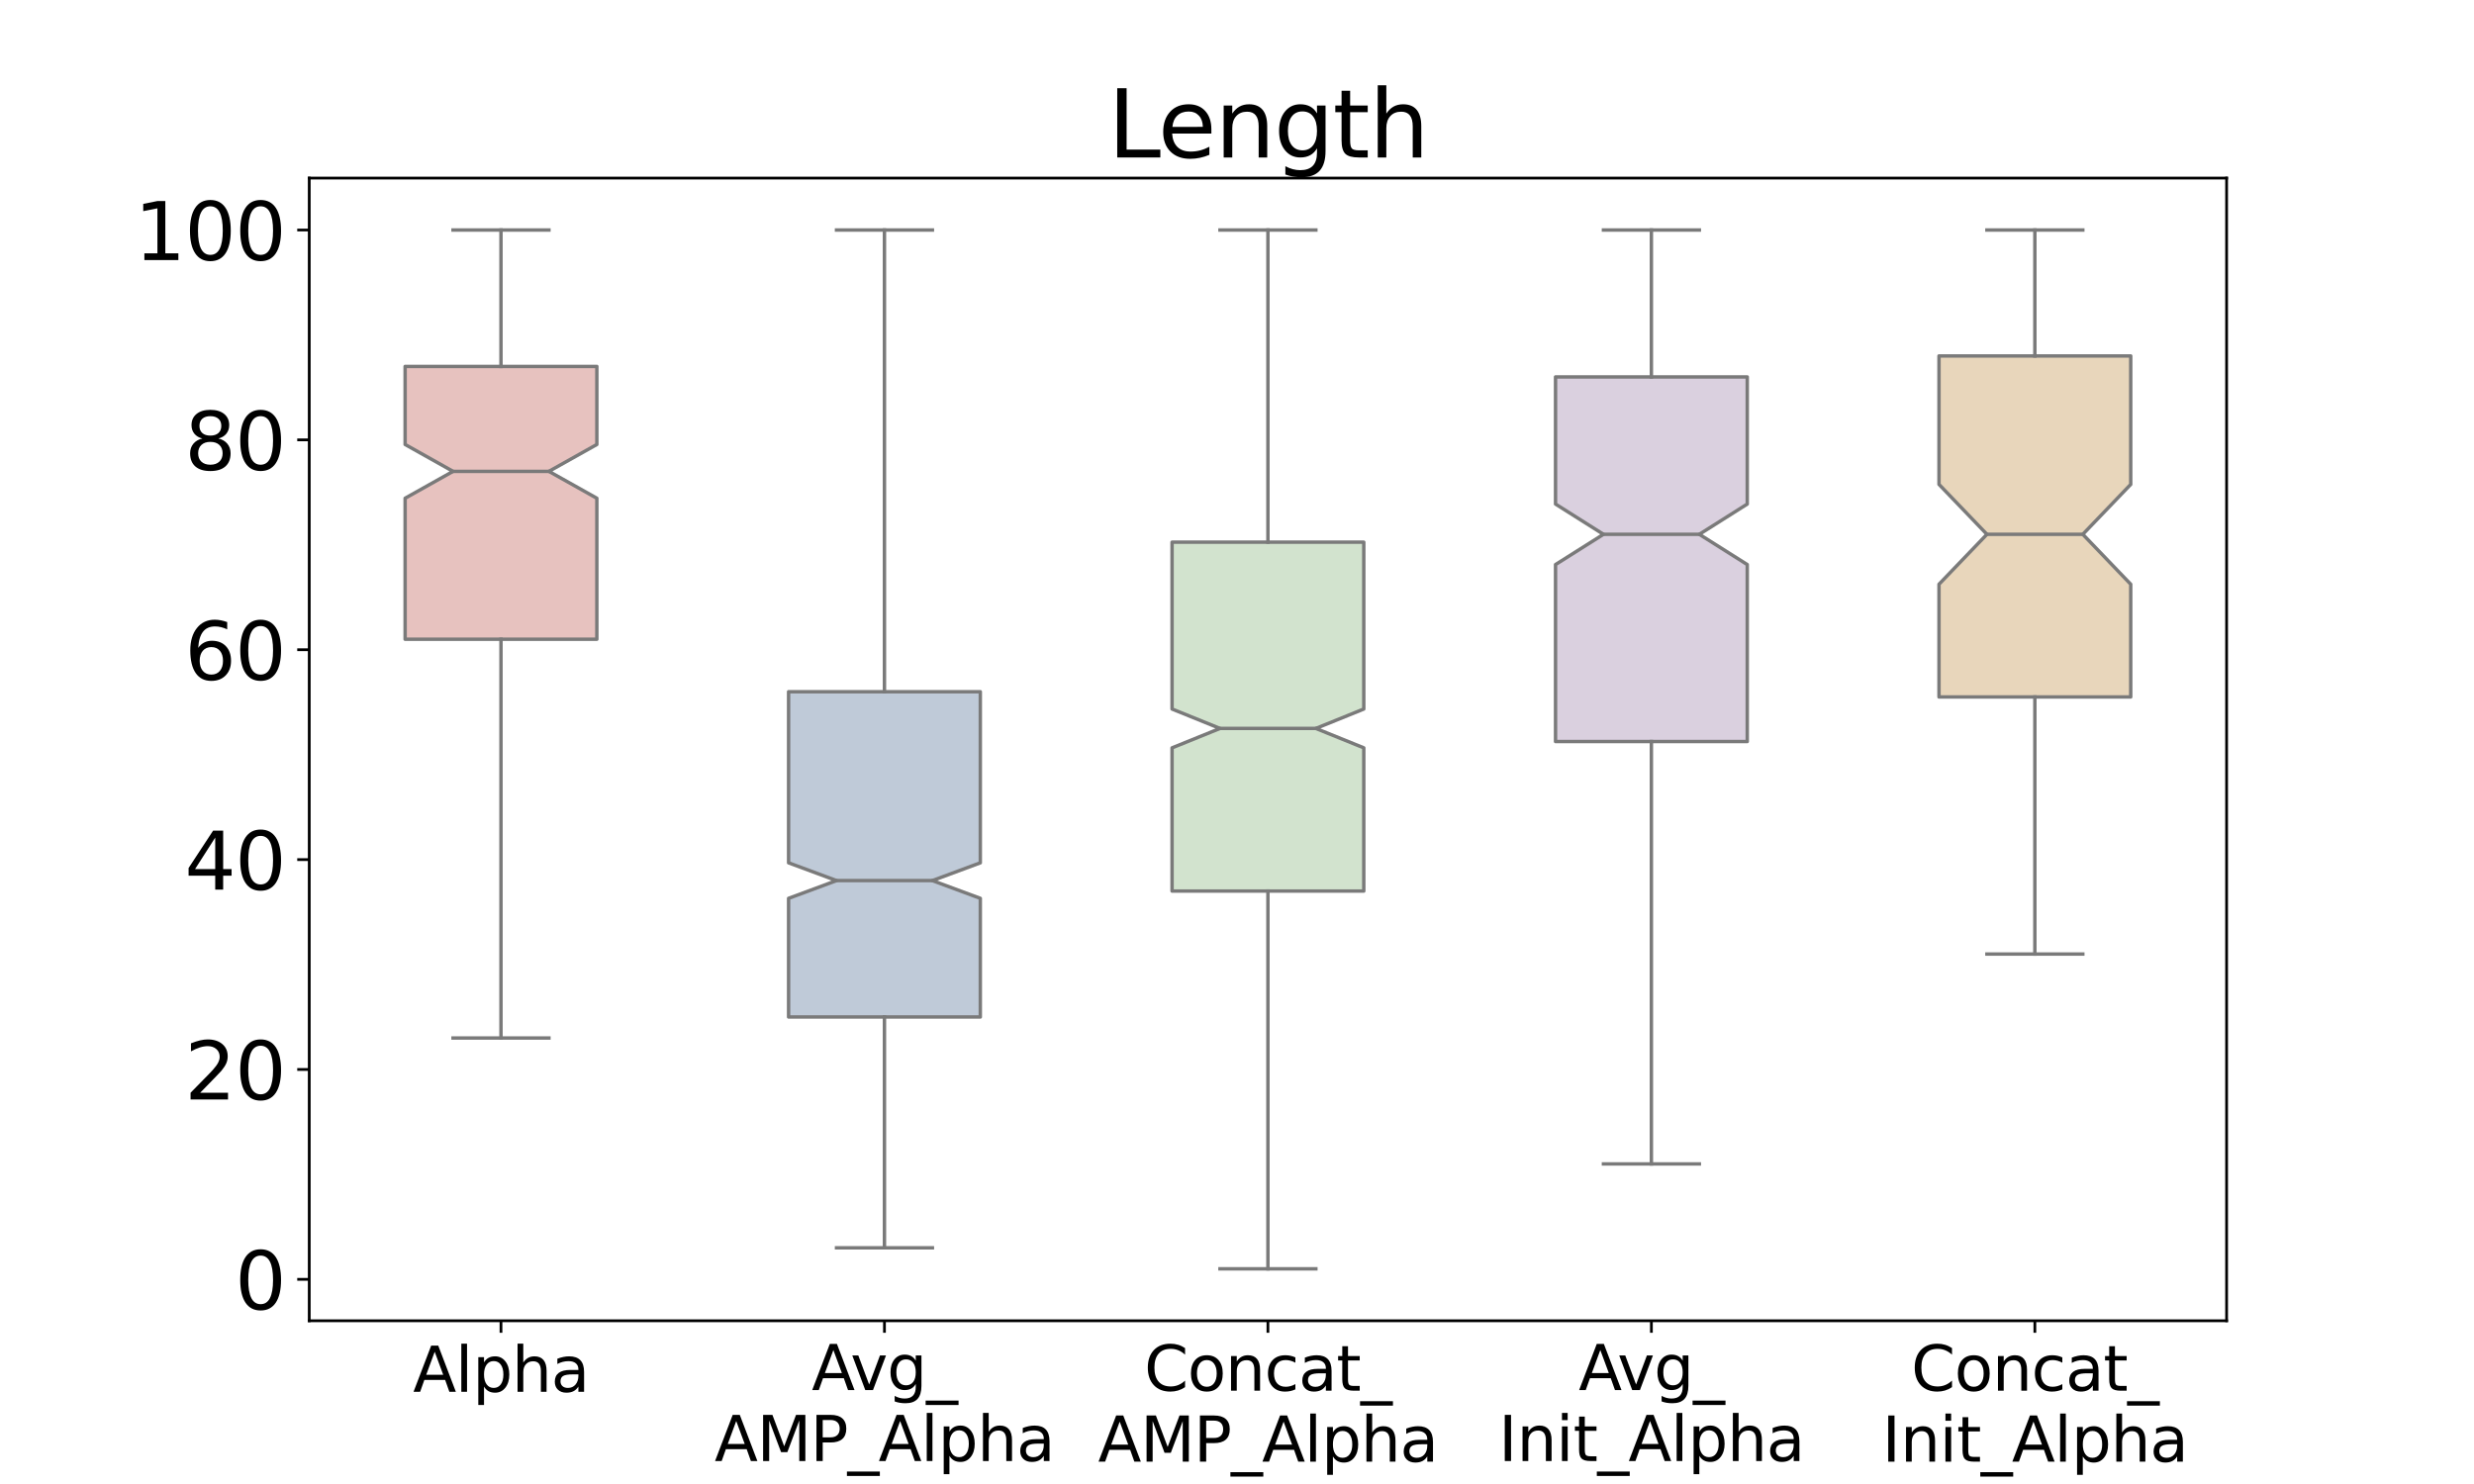 <?xml version="1.0" encoding="utf-8" standalone="no"?>
<!DOCTYPE svg PUBLIC "-//W3C//DTD SVG 1.1//EN"
  "http://www.w3.org/Graphics/SVG/1.1/DTD/svg11.dtd">
<svg xmlns:xlink="http://www.w3.org/1999/xlink" width="720pt" height="432pt" viewBox="0 0 720 432" xmlns="http://www.w3.org/2000/svg" version="1.1">
 <defs>
  <style type="text/css">*{stroke-linejoin: round; stroke-linecap: butt}</style>
 </defs>
 <g id="figure_1">
  <g id="patch_1">
   <path d="M 0 432 
L 720 432 
L 720 0 
L 0 0 
L 0 432 
z
" style="fill: none"/>
  </g>
  <g id="axes_1">
   <g id="patch_2">
    <path d="M 90 384.48 
L 648 384.48 
L 648 51.84 
L 90 51.84 
L 90 384.48 
z
" style="fill: none"/>
   </g>
   <g id="patch_3">
    <path d="M 117.9 186.087 
L 173.7 186.087 
L 173.7 145.038 
L 159.75 137.215 
L 173.7 129.391 
L 173.7 106.669 
L 117.9 106.669 
L 117.9 129.391 
L 131.85 137.215 
L 117.9 145.038 
L 117.9 186.087 
z
" clip-path="url(#p8188d04156)" style="fill: #e7c2bf; stroke: #7a7a7a; stroke-linejoin: miter"/>
   </g>
   <g id="patch_4">
    <path d="M 229.5 296.051 
L 285.3 296.051 
L 285.3 261.511 
L 271.35 256.342 
L 285.3 251.172 
L 285.3 201.36 
L 229.5 201.36 
L 229.5 251.172 
L 243.45 256.342 
L 229.5 261.511 
L 229.5 296.051 
z
" clip-path="url(#p8188d04156)" style="fill: #bfcad8; stroke: #7a7a7a; stroke-linejoin: miter"/>
   </g>
   <g id="patch_5">
    <path d="M 341.1 259.396 
L 396.9 259.396 
L 396.9 217.703 
L 382.95 212.051 
L 396.9 206.399 
L 396.9 157.833 
L 341.1 157.833 
L 341.1 206.399 
L 355.05 212.051 
L 341.1 217.703 
L 341.1 259.396 
z
" clip-path="url(#p8188d04156)" style="fill: #d2e3ce; stroke: #7a7a7a; stroke-linejoin: miter"/>
   </g>
   <g id="patch_6">
    <path d="M 452.7 215.869 
L 508.5 215.869 
L 508.5 164.349 
L 494.55 155.542 
L 508.5 146.734 
L 508.5 109.724 
L 452.7 109.724 
L 452.7 146.734 
L 466.65 155.542 
L 452.7 164.349 
L 452.7 215.869 
z
" clip-path="url(#p8188d04156)" style="fill: #dad0df; stroke: #7a7a7a; stroke-linejoin: miter"/>
   </g>
   <g id="patch_7">
    <path d="M 564.3 202.887 
L 620.1 202.887 
L 620.1 170.076 
L 606.15 155.542 
L 620.1 141.008 
L 620.1 103.615 
L 564.3 103.615 
L 564.3 141.008 
L 578.25 155.542 
L 564.3 170.076 
L 564.3 202.887 
z
" clip-path="url(#p8188d04156)" style="fill: #e8d6bb; stroke: #7a7a7a; stroke-linejoin: miter"/>
   </g>
   <g id="matplotlib.axis_1">
    <g id="xtick_1">
     <g id="line2d_1">
      <defs>
       <path id="m7c435d6a6c" d="M 0 0 
L 0 3.5 
" style="stroke: #000000; stroke-width: 0.8"/>
      </defs>
      <g>
       <use xlink:href="#m7c435d6a6c" x="145.8" y="384.48" style="stroke: #000000; stroke-width: 0.8"/>
      </g>
     </g>
     <g id="text_1">
      <!-- Alpha -->
      <g transform="translate(120.21 405.157) scale(0.18 -0.18)">
       <defs>
        <path id="DejaVuSans-41" d="M 2188 4044 
L 1331 1722 
L 3047 1722 
L 2188 4044 
z
M 1831 4666 
L 2547 4666 
L 4325 0 
L 3669 0 
L 3244 1197 
L 1141 1197 
L 716 0 
L 50 0 
L 1831 4666 
z
" transform="scale(0.016)"/>
        <path id="DejaVuSans-6c" d="M 603 4863 
L 1178 4863 
L 1178 0 
L 603 0 
L 603 4863 
z
" transform="scale(0.016)"/>
        <path id="DejaVuSans-70" d="M 1159 525 
L 1159 -1331 
L 581 -1331 
L 581 3500 
L 1159 3500 
L 1159 2969 
Q 1341 3281 1617 3432 
Q 1894 3584 2278 3584 
Q 2916 3584 3314 3078 
Q 3713 2572 3713 1747 
Q 3713 922 3314 415 
Q 2916 -91 2278 -91 
Q 1894 -91 1617 61 
Q 1341 213 1159 525 
z
M 3116 1747 
Q 3116 2381 2855 2742 
Q 2594 3103 2138 3103 
Q 1681 3103 1420 2742 
Q 1159 2381 1159 1747 
Q 1159 1113 1420 752 
Q 1681 391 2138 391 
Q 2594 391 2855 752 
Q 3116 1113 3116 1747 
z
" transform="scale(0.016)"/>
        <path id="DejaVuSans-68" d="M 3513 2113 
L 3513 0 
L 2938 0 
L 2938 2094 
Q 2938 2591 2744 2837 
Q 2550 3084 2163 3084 
Q 1697 3084 1428 2787 
Q 1159 2491 1159 1978 
L 1159 0 
L 581 0 
L 581 4863 
L 1159 4863 
L 1159 2956 
Q 1366 3272 1645 3428 
Q 1925 3584 2291 3584 
Q 2894 3584 3203 3211 
Q 3513 2838 3513 2113 
z
" transform="scale(0.016)"/>
        <path id="DejaVuSans-61" d="M 2194 1759 
Q 1497 1759 1228 1600 
Q 959 1441 959 1056 
Q 959 750 1161 570 
Q 1363 391 1709 391 
Q 2188 391 2477 730 
Q 2766 1069 2766 1631 
L 2766 1759 
L 2194 1759 
z
M 3341 1997 
L 3341 0 
L 2766 0 
L 2766 531 
Q 2569 213 2275 61 
Q 1981 -91 1556 -91 
Q 1019 -91 701 211 
Q 384 513 384 1019 
Q 384 1609 779 1909 
Q 1175 2209 1959 2209 
L 2766 2209 
L 2766 2266 
Q 2766 2663 2505 2880 
Q 2244 3097 1772 3097 
Q 1472 3097 1187 3025 
Q 903 2953 641 2809 
L 641 3341 
Q 956 3463 1253 3523 
Q 1550 3584 1831 3584 
Q 2591 3584 2966 3190 
Q 3341 2797 3341 1997 
z
" transform="scale(0.016)"/>
       </defs>
       <use xlink:href="#DejaVuSans-41"/>
       <use xlink:href="#DejaVuSans-6c" x="68.408"/>
       <use xlink:href="#DejaVuSans-70" x="96.191"/>
       <use xlink:href="#DejaVuSans-68" x="159.668"/>
       <use xlink:href="#DejaVuSans-61" x="223.047"/>
      </g>
     </g>
    </g>
    <g id="xtick_2">
     <g id="line2d_2">
      <g>
       <use xlink:href="#m7c435d6a6c" x="257.4" y="384.48" style="stroke: #000000; stroke-width: 0.8"/>
      </g>
     </g>
     <g id="text_2">
      <!-- Avg_ -->
      <g transform="translate(236.232 404.657) scale(0.18 -0.18)">
       <defs>
        <path id="DejaVuSans-76" d="M 191 3500 
L 800 3500 
L 1894 563 
L 2988 3500 
L 3597 3500 
L 2284 0 
L 1503 0 
L 191 3500 
z
" transform="scale(0.016)"/>
        <path id="DejaVuSans-67" d="M 2906 1791 
Q 2906 2416 2648 2759 
Q 2391 3103 1925 3103 
Q 1463 3103 1205 2759 
Q 947 2416 947 1791 
Q 947 1169 1205 825 
Q 1463 481 1925 481 
Q 2391 481 2648 825 
Q 2906 1169 2906 1791 
z
M 3481 434 
Q 3481 -459 3084 -895 
Q 2688 -1331 1869 -1331 
Q 1566 -1331 1297 -1286 
Q 1028 -1241 775 -1147 
L 775 -588 
Q 1028 -725 1275 -790 
Q 1522 -856 1778 -856 
Q 2344 -856 2625 -561 
Q 2906 -266 2906 331 
L 2906 616 
Q 2728 306 2450 153 
Q 2172 0 1784 0 
Q 1141 0 747 490 
Q 353 981 353 1791 
Q 353 2603 747 3093 
Q 1141 3584 1784 3584 
Q 2172 3584 2450 3431 
Q 2728 3278 2906 2969 
L 2906 3500 
L 3481 3500 
L 3481 434 
z
" transform="scale(0.016)"/>
        <path id="DejaVuSans-5f" d="M 3263 -1063 
L 3263 -1509 
L -63 -1509 
L -63 -1063 
L 3263 -1063 
z
" transform="scale(0.016)"/>
       </defs>
       <use xlink:href="#DejaVuSans-41"/>
       <use xlink:href="#DejaVuSans-76" x="62.533"/>
       <use xlink:href="#DejaVuSans-67" x="121.713"/>
       <use xlink:href="#DejaVuSans-5f" x="185.189"/>
      </g>
      <!-- AMP_Alpha -->
      <g transform="translate(207.962 425.313) scale(0.18 -0.18)">
       <defs>
        <path id="DejaVuSans-4d" d="M 628 4666 
L 1569 4666 
L 2759 1491 
L 3956 4666 
L 4897 4666 
L 4897 0 
L 4281 0 
L 4281 4097 
L 3078 897 
L 2444 897 
L 1241 4097 
L 1241 0 
L 628 0 
L 628 4666 
z
" transform="scale(0.016)"/>
        <path id="DejaVuSans-50" d="M 1259 4147 
L 1259 2394 
L 2053 2394 
Q 2494 2394 2734 2622 
Q 2975 2850 2975 3272 
Q 2975 3691 2734 3919 
Q 2494 4147 2053 4147 
L 1259 4147 
z
M 628 4666 
L 2053 4666 
Q 2838 4666 3239 4311 
Q 3641 3956 3641 3272 
Q 3641 2581 3239 2228 
Q 2838 1875 2053 1875 
L 1259 1875 
L 1259 0 
L 628 0 
L 628 4666 
z
" transform="scale(0.016)"/>
       </defs>
       <use xlink:href="#DejaVuSans-41"/>
       <use xlink:href="#DejaVuSans-4d" x="68.408"/>
       <use xlink:href="#DejaVuSans-50" x="154.688"/>
       <use xlink:href="#DejaVuSans-5f" x="214.99"/>
       <use xlink:href="#DejaVuSans-41" x="264.99"/>
       <use xlink:href="#DejaVuSans-6c" x="333.398"/>
       <use xlink:href="#DejaVuSans-70" x="361.182"/>
       <use xlink:href="#DejaVuSans-68" x="424.658"/>
       <use xlink:href="#DejaVuSans-61" x="488.037"/>
      </g>
     </g>
    </g>
    <g id="xtick_3">
     <g id="line2d_3">
      <g>
       <use xlink:href="#m7c435d6a6c" x="369" y="384.48" style="stroke: #000000; stroke-width: 0.8"/>
      </g>
     </g>
     <g id="text_3">
      <!-- Concat_ -->
      <g transform="translate(333.013 404.839) scale(0.18 -0.18)">
       <defs>
        <path id="DejaVuSans-43" d="M 4122 4306 
L 4122 3641 
Q 3803 3938 3442 4084 
Q 3081 4231 2675 4231 
Q 1875 4231 1450 3742 
Q 1025 3253 1025 2328 
Q 1025 1406 1450 917 
Q 1875 428 2675 428 
Q 3081 428 3442 575 
Q 3803 722 4122 1019 
L 4122 359 
Q 3791 134 3420 21 
Q 3050 -91 2638 -91 
Q 1578 -91 968 557 
Q 359 1206 359 2328 
Q 359 3453 968 4101 
Q 1578 4750 2638 4750 
Q 3056 4750 3426 4639 
Q 3797 4528 4122 4306 
z
" transform="scale(0.016)"/>
        <path id="DejaVuSans-6f" d="M 1959 3097 
Q 1497 3097 1228 2736 
Q 959 2375 959 1747 
Q 959 1119 1226 758 
Q 1494 397 1959 397 
Q 2419 397 2687 759 
Q 2956 1122 2956 1747 
Q 2956 2369 2687 2733 
Q 2419 3097 1959 3097 
z
M 1959 3584 
Q 2709 3584 3137 3096 
Q 3566 2609 3566 1747 
Q 3566 888 3137 398 
Q 2709 -91 1959 -91 
Q 1206 -91 779 398 
Q 353 888 353 1747 
Q 353 2609 779 3096 
Q 1206 3584 1959 3584 
z
" transform="scale(0.016)"/>
        <path id="DejaVuSans-6e" d="M 3513 2113 
L 3513 0 
L 2938 0 
L 2938 2094 
Q 2938 2591 2744 2837 
Q 2550 3084 2163 3084 
Q 1697 3084 1428 2787 
Q 1159 2491 1159 1978 
L 1159 0 
L 581 0 
L 581 3500 
L 1159 3500 
L 1159 2956 
Q 1366 3272 1645 3428 
Q 1925 3584 2291 3584 
Q 2894 3584 3203 3211 
Q 3513 2838 3513 2113 
z
" transform="scale(0.016)"/>
        <path id="DejaVuSans-63" d="M 3122 3366 
L 3122 2828 
Q 2878 2963 2633 3030 
Q 2388 3097 2138 3097 
Q 1578 3097 1268 2742 
Q 959 2388 959 1747 
Q 959 1106 1268 751 
Q 1578 397 2138 397 
Q 2388 397 2633 464 
Q 2878 531 3122 666 
L 3122 134 
Q 2881 22 2623 -34 
Q 2366 -91 2075 -91 
Q 1284 -91 818 406 
Q 353 903 353 1747 
Q 353 2603 823 3093 
Q 1294 3584 2113 3584 
Q 2378 3584 2631 3529 
Q 2884 3475 3122 3366 
z
" transform="scale(0.016)"/>
        <path id="DejaVuSans-74" d="M 1172 4494 
L 1172 3500 
L 2356 3500 
L 2356 3053 
L 1172 3053 
L 1172 1153 
Q 1172 725 1289 603 
Q 1406 481 1766 481 
L 2356 481 
L 2356 0 
L 1766 0 
Q 1100 0 847 248 
Q 594 497 594 1153 
L 594 3053 
L 172 3053 
L 172 3500 
L 594 3500 
L 594 4494 
L 1172 4494 
z
" transform="scale(0.016)"/>
       </defs>
       <use xlink:href="#DejaVuSans-43"/>
       <use xlink:href="#DejaVuSans-6f" x="69.824"/>
       <use xlink:href="#DejaVuSans-6e" x="131.006"/>
       <use xlink:href="#DejaVuSans-63" x="194.385"/>
       <use xlink:href="#DejaVuSans-61" x="249.365"/>
       <use xlink:href="#DejaVuSans-74" x="310.645"/>
       <use xlink:href="#DejaVuSans-5f" x="349.854"/>
      </g>
      <!-- AMP_Alpha -->
      <g transform="translate(319.562 425.496) scale(0.18 -0.18)">
       <use xlink:href="#DejaVuSans-41"/>
       <use xlink:href="#DejaVuSans-4d" x="68.408"/>
       <use xlink:href="#DejaVuSans-50" x="154.688"/>
       <use xlink:href="#DejaVuSans-5f" x="214.99"/>
       <use xlink:href="#DejaVuSans-41" x="264.99"/>
       <use xlink:href="#DejaVuSans-6c" x="333.398"/>
       <use xlink:href="#DejaVuSans-70" x="361.182"/>
       <use xlink:href="#DejaVuSans-68" x="424.658"/>
       <use xlink:href="#DejaVuSans-61" x="488.037"/>
      </g>
     </g>
    </g>
    <g id="xtick_4">
     <g id="line2d_4">
      <g>
       <use xlink:href="#m7c435d6a6c" x="480.6" y="384.48" style="stroke: #000000; stroke-width: 0.8"/>
      </g>
     </g>
     <g id="text_4">
      <!-- Avg_ -->
      <g transform="translate(459.432 404.657) scale(0.18 -0.18)">
       <use xlink:href="#DejaVuSans-41"/>
       <use xlink:href="#DejaVuSans-76" x="62.533"/>
       <use xlink:href="#DejaVuSans-67" x="121.713"/>
       <use xlink:href="#DejaVuSans-5f" x="185.189"/>
      </g>
      <!-- Init_Alpha -->
      <g transform="translate(436.123 425.313) scale(0.18 -0.18)">
       <defs>
        <path id="DejaVuSans-49" d="M 628 4666 
L 1259 4666 
L 1259 0 
L 628 0 
L 628 4666 
z
" transform="scale(0.016)"/>
        <path id="DejaVuSans-69" d="M 603 3500 
L 1178 3500 
L 1178 0 
L 603 0 
L 603 3500 
z
M 603 4863 
L 1178 4863 
L 1178 4134 
L 603 4134 
L 603 4863 
z
" transform="scale(0.016)"/>
       </defs>
       <use xlink:href="#DejaVuSans-49"/>
       <use xlink:href="#DejaVuSans-6e" x="29.492"/>
       <use xlink:href="#DejaVuSans-69" x="92.871"/>
       <use xlink:href="#DejaVuSans-74" x="120.654"/>
       <use xlink:href="#DejaVuSans-5f" x="159.863"/>
       <use xlink:href="#DejaVuSans-41" x="209.863"/>
       <use xlink:href="#DejaVuSans-6c" x="278.271"/>
       <use xlink:href="#DejaVuSans-70" x="306.055"/>
       <use xlink:href="#DejaVuSans-68" x="369.531"/>
       <use xlink:href="#DejaVuSans-61" x="432.91"/>
      </g>
     </g>
    </g>
    <g id="xtick_5">
     <g id="line2d_5">
      <g>
       <use xlink:href="#m7c435d6a6c" x="592.2" y="384.48" style="stroke: #000000; stroke-width: 0.8"/>
      </g>
     </g>
     <g id="text_5">
      <!-- Concat_ -->
      <g transform="translate(556.213 404.839) scale(0.18 -0.18)">
       <use xlink:href="#DejaVuSans-43"/>
       <use xlink:href="#DejaVuSans-6f" x="69.824"/>
       <use xlink:href="#DejaVuSans-6e" x="131.006"/>
       <use xlink:href="#DejaVuSans-63" x="194.385"/>
       <use xlink:href="#DejaVuSans-61" x="249.365"/>
       <use xlink:href="#DejaVuSans-74" x="310.645"/>
       <use xlink:href="#DejaVuSans-5f" x="349.854"/>
      </g>
      <!-- Init_Alpha -->
      <g transform="translate(547.723 425.496) scale(0.18 -0.18)">
       <use xlink:href="#DejaVuSans-49"/>
       <use xlink:href="#DejaVuSans-6e" x="29.492"/>
       <use xlink:href="#DejaVuSans-69" x="92.871"/>
       <use xlink:href="#DejaVuSans-74" x="120.654"/>
       <use xlink:href="#DejaVuSans-5f" x="159.863"/>
       <use xlink:href="#DejaVuSans-41" x="209.863"/>
       <use xlink:href="#DejaVuSans-6c" x="278.271"/>
       <use xlink:href="#DejaVuSans-70" x="306.055"/>
       <use xlink:href="#DejaVuSans-68" x="369.531"/>
       <use xlink:href="#DejaVuSans-61" x="432.91"/>
      </g>
     </g>
    </g>
   </g>
   <g id="matplotlib.axis_2">
    <g id="ytick_1">
     <g id="line2d_6">
      <defs>
       <path id="m2f5619a518" d="M 0 0 
L -3.5 0 
" style="stroke: #000000; stroke-width: 0.8"/>
      </defs>
      <g>
       <use xlink:href="#m2f5619a518" x="90" y="372.415" style="stroke: #000000; stroke-width: 0.8"/>
      </g>
     </g>
     <g id="text_6">
      <!-- 0 -->
      <g transform="translate(68.366 381.153) scale(0.23 -0.23)">
       <defs>
        <path id="DejaVuSans-30" d="M 2034 4250 
Q 1547 4250 1301 3770 
Q 1056 3291 1056 2328 
Q 1056 1369 1301 889 
Q 1547 409 2034 409 
Q 2525 409 2770 889 
Q 3016 1369 3016 2328 
Q 3016 3291 2770 3770 
Q 2525 4250 2034 4250 
z
M 2034 4750 
Q 2819 4750 3233 4129 
Q 3647 3509 3647 2328 
Q 3647 1150 3233 529 
Q 2819 -91 2034 -91 
Q 1250 -91 836 529 
Q 422 1150 422 2328 
Q 422 3509 836 4129 
Q 1250 4750 2034 4750 
z
" transform="scale(0.016)"/>
       </defs>
       <use xlink:href="#DejaVuSans-30"/>
      </g>
     </g>
    </g>
    <g id="ytick_2">
     <g id="line2d_7">
      <g>
       <use xlink:href="#m2f5619a518" x="90" y="311.324" style="stroke: #000000; stroke-width: 0.8"/>
      </g>
     </g>
     <g id="text_7">
      <!-- 20 -->
      <g transform="translate(53.733 320.062) scale(0.23 -0.23)">
       <defs>
        <path id="DejaVuSans-32" d="M 1228 531 
L 3431 531 
L 3431 0 
L 469 0 
L 469 531 
Q 828 903 1448 1529 
Q 2069 2156 2228 2338 
Q 2531 2678 2651 2914 
Q 2772 3150 2772 3378 
Q 2772 3750 2511 3984 
Q 2250 4219 1831 4219 
Q 1534 4219 1204 4116 
Q 875 4013 500 3803 
L 500 4441 
Q 881 4594 1212 4672 
Q 1544 4750 1819 4750 
Q 2544 4750 2975 4387 
Q 3406 4025 3406 3419 
Q 3406 3131 3298 2873 
Q 3191 2616 2906 2266 
Q 2828 2175 2409 1742 
Q 1991 1309 1228 531 
z
" transform="scale(0.016)"/>
       </defs>
       <use xlink:href="#DejaVuSans-32"/>
       <use xlink:href="#DejaVuSans-30" x="63.623"/>
      </g>
     </g>
    </g>
    <g id="ytick_3">
     <g id="line2d_8">
      <g>
       <use xlink:href="#m2f5619a518" x="90" y="250.233" style="stroke: #000000; stroke-width: 0.8"/>
      </g>
     </g>
     <g id="text_8">
      <!-- 40 -->
      <g transform="translate(53.733 258.971) scale(0.23 -0.23)">
       <defs>
        <path id="DejaVuSans-34" d="M 2419 4116 
L 825 1625 
L 2419 1625 
L 2419 4116 
z
M 2253 4666 
L 3047 4666 
L 3047 1625 
L 3713 1625 
L 3713 1100 
L 3047 1100 
L 3047 0 
L 2419 0 
L 2419 1100 
L 313 1100 
L 313 1709 
L 2253 4666 
z
" transform="scale(0.016)"/>
       </defs>
       <use xlink:href="#DejaVuSans-34"/>
       <use xlink:href="#DejaVuSans-30" x="63.623"/>
      </g>
     </g>
    </g>
    <g id="ytick_4">
     <g id="line2d_9">
      <g>
       <use xlink:href="#m2f5619a518" x="90" y="189.142" style="stroke: #000000; stroke-width: 0.8"/>
      </g>
     </g>
     <g id="text_9">
      <!-- 60 -->
      <g transform="translate(53.733 197.88) scale(0.23 -0.23)">
       <defs>
        <path id="DejaVuSans-36" d="M 2113 2584 
Q 1688 2584 1439 2293 
Q 1191 2003 1191 1497 
Q 1191 994 1439 701 
Q 1688 409 2113 409 
Q 2538 409 2786 701 
Q 3034 994 3034 1497 
Q 3034 2003 2786 2293 
Q 2538 2584 2113 2584 
z
M 3366 4563 
L 3366 3988 
Q 3128 4100 2886 4159 
Q 2644 4219 2406 4219 
Q 1781 4219 1451 3797 
Q 1122 3375 1075 2522 
Q 1259 2794 1537 2939 
Q 1816 3084 2150 3084 
Q 2853 3084 3261 2657 
Q 3669 2231 3669 1497 
Q 3669 778 3244 343 
Q 2819 -91 2113 -91 
Q 1303 -91 875 529 
Q 447 1150 447 2328 
Q 447 3434 972 4092 
Q 1497 4750 2381 4750 
Q 2619 4750 2861 4703 
Q 3103 4656 3366 4563 
z
" transform="scale(0.016)"/>
       </defs>
       <use xlink:href="#DejaVuSans-36"/>
       <use xlink:href="#DejaVuSans-30" x="63.623"/>
      </g>
     </g>
    </g>
    <g id="ytick_5">
     <g id="line2d_10">
      <g>
       <use xlink:href="#m2f5619a518" x="90" y="128.051" style="stroke: #000000; stroke-width: 0.8"/>
      </g>
     </g>
     <g id="text_10">
      <!-- 80 -->
      <g transform="translate(53.733 136.789) scale(0.23 -0.23)">
       <defs>
        <path id="DejaVuSans-38" d="M 2034 2216 
Q 1584 2216 1326 1975 
Q 1069 1734 1069 1313 
Q 1069 891 1326 650 
Q 1584 409 2034 409 
Q 2484 409 2743 651 
Q 3003 894 3003 1313 
Q 3003 1734 2745 1975 
Q 2488 2216 2034 2216 
z
M 1403 2484 
Q 997 2584 770 2862 
Q 544 3141 544 3541 
Q 544 4100 942 4425 
Q 1341 4750 2034 4750 
Q 2731 4750 3128 4425 
Q 3525 4100 3525 3541 
Q 3525 3141 3298 2862 
Q 3072 2584 2669 2484 
Q 3125 2378 3379 2068 
Q 3634 1759 3634 1313 
Q 3634 634 3220 271 
Q 2806 -91 2034 -91 
Q 1263 -91 848 271 
Q 434 634 434 1313 
Q 434 1759 690 2068 
Q 947 2378 1403 2484 
z
M 1172 3481 
Q 1172 3119 1398 2916 
Q 1625 2713 2034 2713 
Q 2441 2713 2670 2916 
Q 2900 3119 2900 3481 
Q 2900 3844 2670 4047 
Q 2441 4250 2034 4250 
Q 1625 4250 1398 4047 
Q 1172 3844 1172 3481 
z
" transform="scale(0.016)"/>
       </defs>
       <use xlink:href="#DejaVuSans-38"/>
       <use xlink:href="#DejaVuSans-30" x="63.623"/>
      </g>
     </g>
    </g>
    <g id="ytick_6">
     <g id="line2d_11">
      <g>
       <use xlink:href="#m2f5619a518" x="90" y="66.96" style="stroke: #000000; stroke-width: 0.8"/>
      </g>
     </g>
     <g id="text_11">
      <!-- 100 -->
      <g transform="translate(39.099 75.698) scale(0.23 -0.23)">
       <defs>
        <path id="DejaVuSans-31" d="M 794 531 
L 1825 531 
L 1825 4091 
L 703 3866 
L 703 4441 
L 1819 4666 
L 2450 4666 
L 2450 531 
L 3481 531 
L 3481 0 
L 794 0 
L 794 531 
z
" transform="scale(0.016)"/>
       </defs>
       <use xlink:href="#DejaVuSans-31"/>
       <use xlink:href="#DejaVuSans-30" x="63.623"/>
       <use xlink:href="#DejaVuSans-30" x="127.246"/>
      </g>
     </g>
    </g>
   </g>
   <g id="line2d_12">
    <path d="M 145.8 186.087 
L 145.8 302.16 
" clip-path="url(#p8188d04156)" style="fill: none; stroke: #7a7a7a; stroke-linecap: square"/>
   </g>
   <g id="line2d_13">
    <path d="M 145.8 106.669 
L 145.8 66.96 
" clip-path="url(#p8188d04156)" style="fill: none; stroke: #7a7a7a; stroke-linecap: square"/>
   </g>
   <g id="line2d_14">
    <path d="M 131.85 302.16 
L 159.75 302.16 
" clip-path="url(#p8188d04156)" style="fill: none; stroke: #7a7a7a; stroke-linecap: square"/>
   </g>
   <g id="line2d_15">
    <path d="M 131.85 66.96 
L 159.75 66.96 
" clip-path="url(#p8188d04156)" style="fill: none; stroke: #7a7a7a; stroke-linecap: square"/>
   </g>
   <g id="line2d_16">
    <path d="M 257.4 296.051 
L 257.4 363.251 
" clip-path="url(#p8188d04156)" style="fill: none; stroke: #7a7a7a; stroke-linecap: square"/>
   </g>
   <g id="line2d_17">
    <path d="M 257.4 201.36 
L 257.4 66.96 
" clip-path="url(#p8188d04156)" style="fill: none; stroke: #7a7a7a; stroke-linecap: square"/>
   </g>
   <g id="line2d_18">
    <path d="M 243.45 363.251 
L 271.35 363.251 
" clip-path="url(#p8188d04156)" style="fill: none; stroke: #7a7a7a; stroke-linecap: square"/>
   </g>
   <g id="line2d_19">
    <path d="M 243.45 66.96 
L 271.35 66.96 
" clip-path="url(#p8188d04156)" style="fill: none; stroke: #7a7a7a; stroke-linecap: square"/>
   </g>
   <g id="line2d_20">
    <path d="M 369 259.396 
L 369 369.36 
" clip-path="url(#p8188d04156)" style="fill: none; stroke: #7a7a7a; stroke-linecap: square"/>
   </g>
   <g id="line2d_21">
    <path d="M 369 157.833 
L 369 66.96 
" clip-path="url(#p8188d04156)" style="fill: none; stroke: #7a7a7a; stroke-linecap: square"/>
   </g>
   <g id="line2d_22">
    <path d="M 355.05 369.36 
L 382.95 369.36 
" clip-path="url(#p8188d04156)" style="fill: none; stroke: #7a7a7a; stroke-linecap: square"/>
   </g>
   <g id="line2d_23">
    <path d="M 355.05 66.96 
L 382.95 66.96 
" clip-path="url(#p8188d04156)" style="fill: none; stroke: #7a7a7a; stroke-linecap: square"/>
   </g>
   <g id="line2d_24">
    <path d="M 480.6 215.869 
L 480.6 338.815 
" clip-path="url(#p8188d04156)" style="fill: none; stroke: #7a7a7a; stroke-linecap: square"/>
   </g>
   <g id="line2d_25">
    <path d="M 480.6 109.724 
L 480.6 66.96 
" clip-path="url(#p8188d04156)" style="fill: none; stroke: #7a7a7a; stroke-linecap: square"/>
   </g>
   <g id="line2d_26">
    <path d="M 466.65 338.815 
L 494.55 338.815 
" clip-path="url(#p8188d04156)" style="fill: none; stroke: #7a7a7a; stroke-linecap: square"/>
   </g>
   <g id="line2d_27">
    <path d="M 466.65 66.96 
L 494.55 66.96 
" clip-path="url(#p8188d04156)" style="fill: none; stroke: #7a7a7a; stroke-linecap: square"/>
   </g>
   <g id="line2d_28">
    <path d="M 592.2 202.887 
L 592.2 277.724 
" clip-path="url(#p8188d04156)" style="fill: none; stroke: #7a7a7a; stroke-linecap: square"/>
   </g>
   <g id="line2d_29">
    <path d="M 592.2 103.615 
L 592.2 66.96 
" clip-path="url(#p8188d04156)" style="fill: none; stroke: #7a7a7a; stroke-linecap: square"/>
   </g>
   <g id="line2d_30">
    <path d="M 578.25 277.724 
L 606.15 277.724 
" clip-path="url(#p8188d04156)" style="fill: none; stroke: #7a7a7a; stroke-linecap: square"/>
   </g>
   <g id="line2d_31">
    <path d="M 578.25 66.96 
L 606.15 66.96 
" clip-path="url(#p8188d04156)" style="fill: none; stroke: #7a7a7a; stroke-linecap: square"/>
   </g>
   <g id="line2d_32">
    <path d="M 131.85 137.215 
L 159.75 137.215 
" clip-path="url(#p8188d04156)" style="fill: none; stroke: #7a7a7a; stroke-linecap: square"/>
   </g>
   <g id="line2d_33">
    <path d="M 243.45 256.342 
L 271.35 256.342 
" clip-path="url(#p8188d04156)" style="fill: none; stroke: #7a7a7a; stroke-linecap: square"/>
   </g>
   <g id="line2d_34">
    <path d="M 355.05 212.051 
L 382.95 212.051 
" clip-path="url(#p8188d04156)" style="fill: none; stroke: #7a7a7a; stroke-linecap: square"/>
   </g>
   <g id="line2d_35">
    <path d="M 466.65 155.542 
L 494.55 155.542 
" clip-path="url(#p8188d04156)" style="fill: none; stroke: #7a7a7a; stroke-linecap: square"/>
   </g>
   <g id="line2d_36">
    <path d="M 578.25 155.542 
L 606.15 155.542 
" clip-path="url(#p8188d04156)" style="fill: none; stroke: #7a7a7a; stroke-linecap: square"/>
   </g>
   <g id="patch_8">
    <path d="M 90 384.48 
L 90 51.84 
" style="fill: none; stroke: #000000; stroke-width: 0.8; stroke-linejoin: miter; stroke-linecap: square"/>
   </g>
   <g id="patch_9">
    <path d="M 648 384.48 
L 648 51.84 
" style="fill: none; stroke: #000000; stroke-width: 0.8; stroke-linejoin: miter; stroke-linecap: square"/>
   </g>
   <g id="patch_10">
    <path d="M 90 384.48 
L 648 384.48 
" style="fill: none; stroke: #000000; stroke-width: 0.8; stroke-linejoin: miter; stroke-linecap: square"/>
   </g>
   <g id="patch_11">
    <path d="M 90 51.84 
L 648 51.84 
" style="fill: none; stroke: #000000; stroke-width: 0.8; stroke-linejoin: miter; stroke-linecap: square"/>
   </g>
   <g id="text_12">
    <!-- Length -->
    <g transform="translate(322.433 45.84) scale(0.27 -0.27)">
     <defs>
      <path id="DejaVuSans-4c" d="M 628 4666 
L 1259 4666 
L 1259 531 
L 3531 531 
L 3531 0 
L 628 0 
L 628 4666 
z
" transform="scale(0.016)"/>
      <path id="DejaVuSans-65" d="M 3597 1894 
L 3597 1613 
L 953 1613 
Q 991 1019 1311 708 
Q 1631 397 2203 397 
Q 2534 397 2845 478 
Q 3156 559 3463 722 
L 3463 178 
Q 3153 47 2828 -22 
Q 2503 -91 2169 -91 
Q 1331 -91 842 396 
Q 353 884 353 1716 
Q 353 2575 817 3079 
Q 1281 3584 2069 3584 
Q 2775 3584 3186 3129 
Q 3597 2675 3597 1894 
z
M 3022 2063 
Q 3016 2534 2758 2815 
Q 2500 3097 2075 3097 
Q 1594 3097 1305 2825 
Q 1016 2553 972 2059 
L 3022 2063 
z
" transform="scale(0.016)"/>
     </defs>
     <use xlink:href="#DejaVuSans-4c"/>
     <use xlink:href="#DejaVuSans-65" x="53.963"/>
     <use xlink:href="#DejaVuSans-6e" x="115.486"/>
     <use xlink:href="#DejaVuSans-67" x="178.865"/>
     <use xlink:href="#DejaVuSans-74" x="242.342"/>
     <use xlink:href="#DejaVuSans-68" x="281.551"/>
    </g>
   </g>
  </g>
 </g>
 <defs>
  <clipPath id="p8188d04156">
   <rect x="90" y="51.84" width="558" height="332.64"/>
  </clipPath>
 </defs>
</svg>
